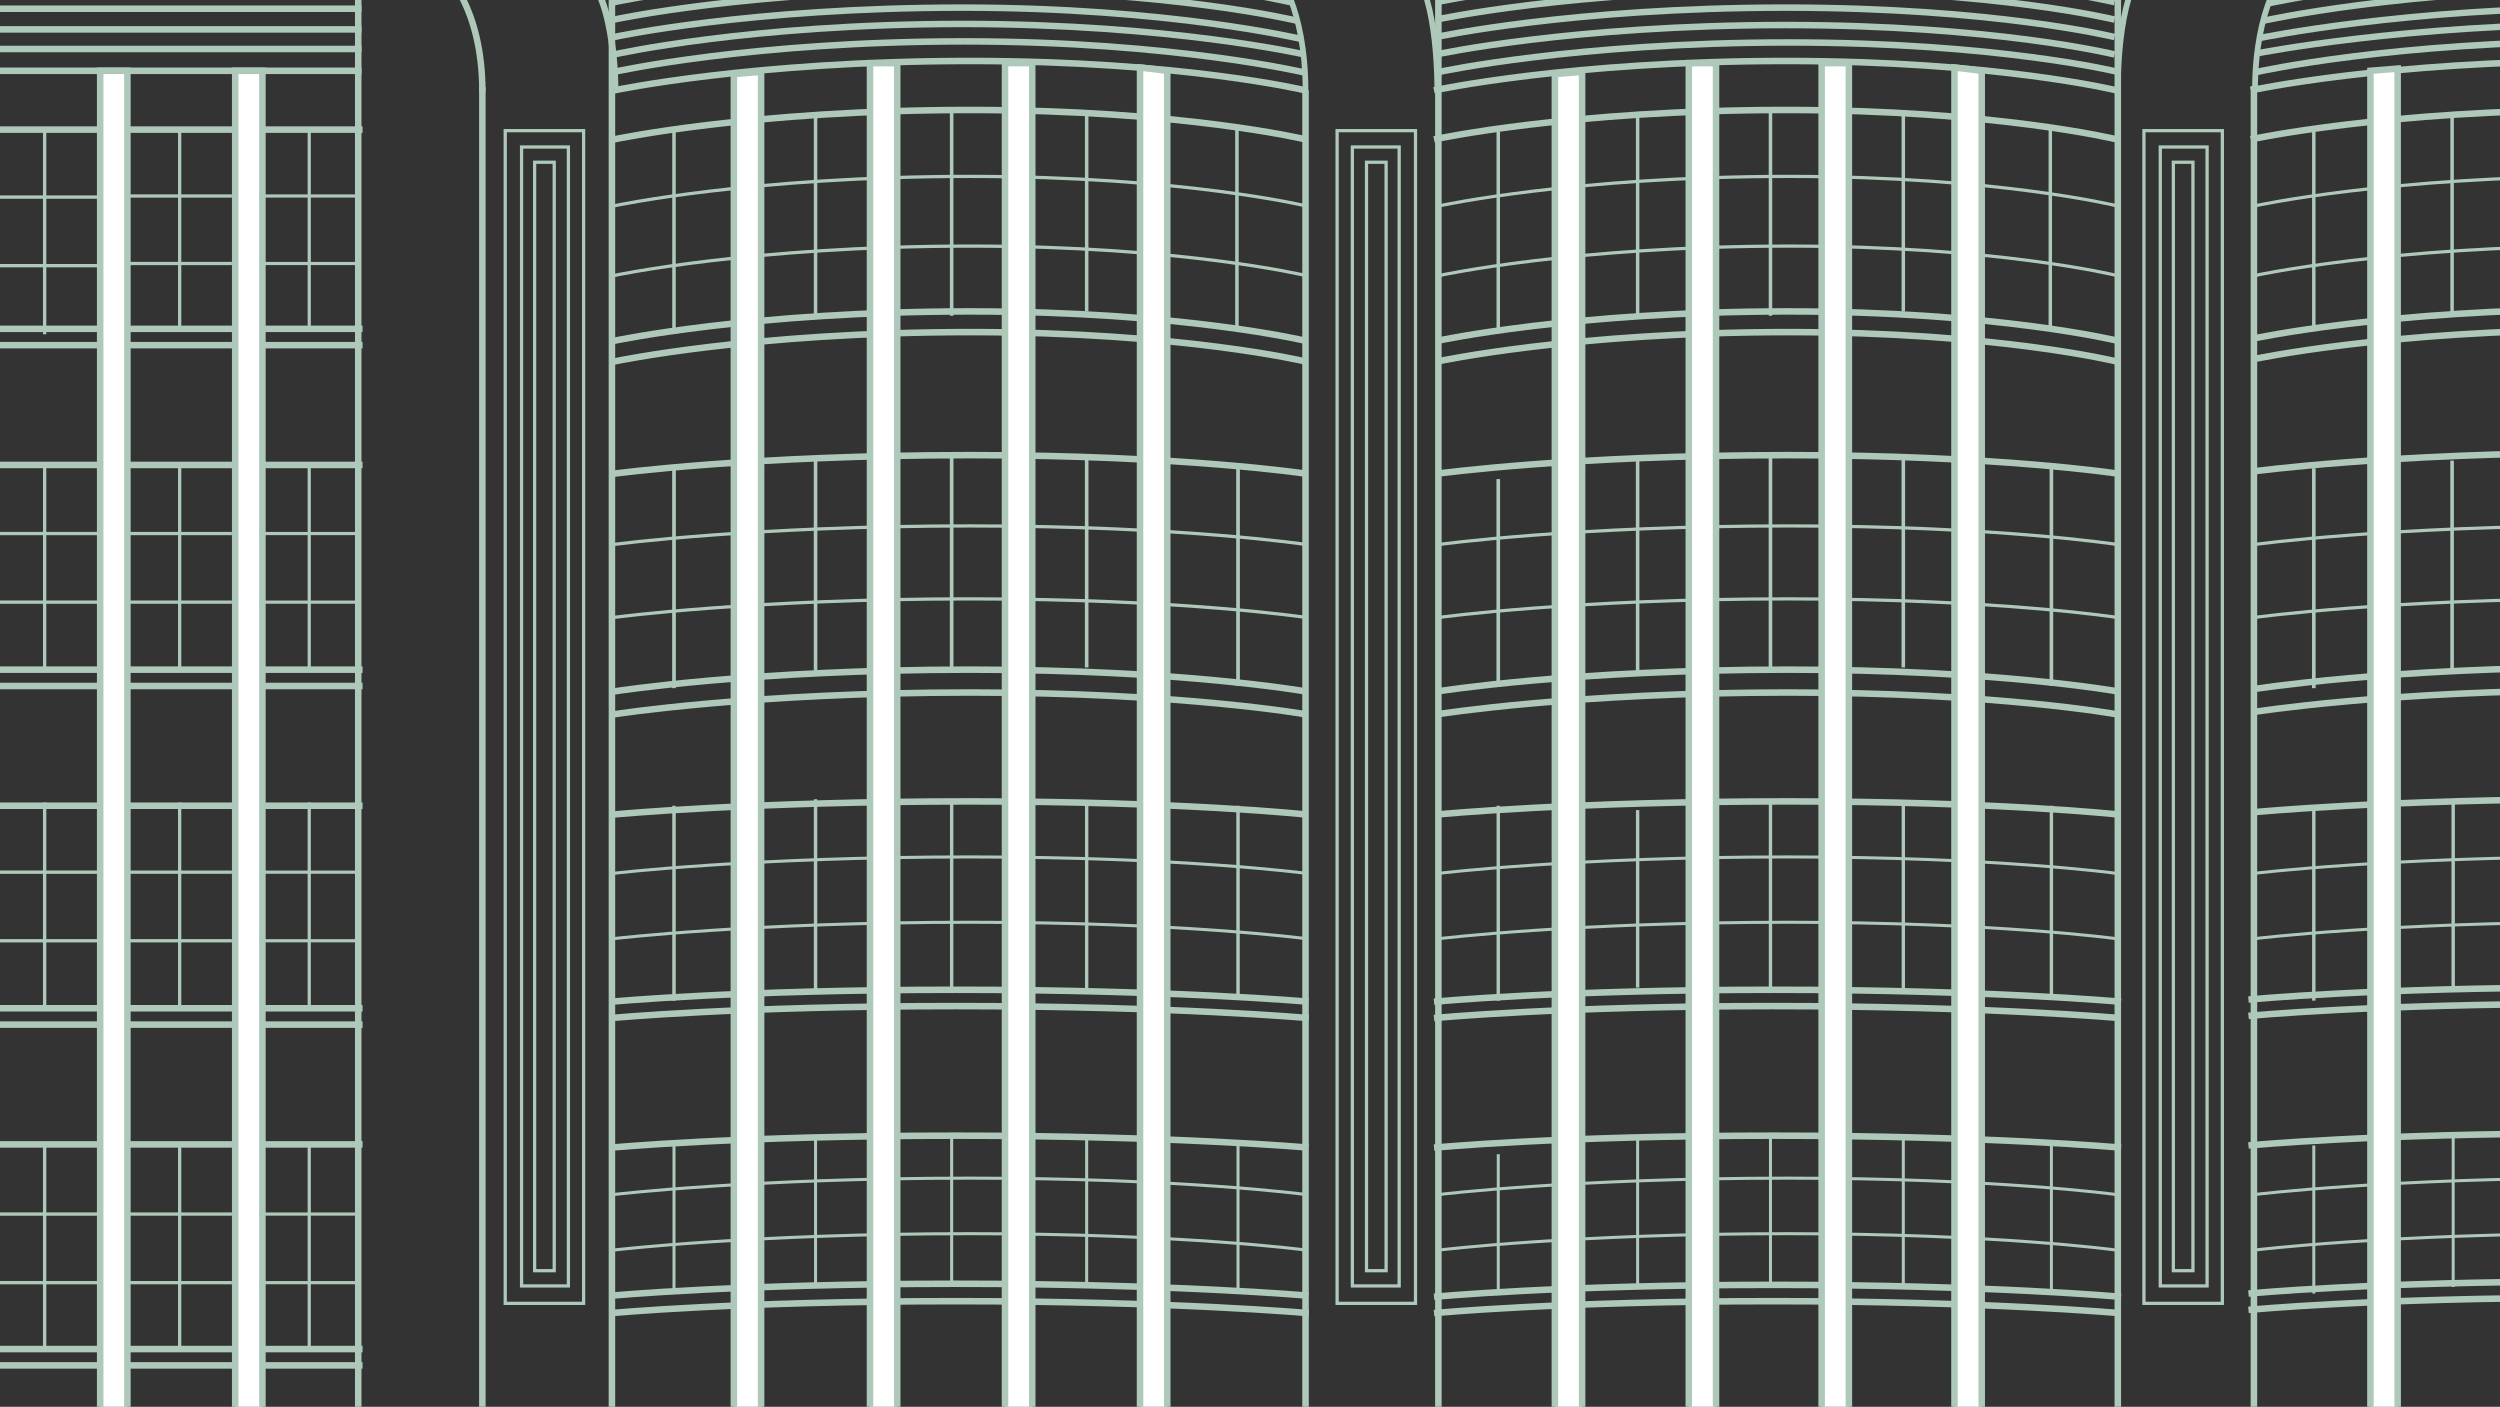 <?xml version="1.0" encoding="utf-8"?>
<!-- Generator: Adobe Illustrator 27.4.1, SVG Export Plug-In . SVG Version: 6.00 Build 0)  -->
<svg version="1.1" id="Layer_1" xmlns="http://www.w3.org/2000/svg" xmlns:xlink="http://www.w3.org/1999/xlink" x="0px" y="0px"
	 viewBox="0 0 229.6 129.2" style="enable-background:new 0 0 229.6 129.2;" xml:space="preserve">
<rect x="0" y="0" width="229.6" height="129.2" fill="#333333" stroke="none"/>
<style type="text/css">
	.st0{fill:none;stroke:#AEC9B9;stroke-width:0.599;stroke-miterlimit:10;}
	.st1{fill:none;stroke:#AEC9B9;stroke-width:0.282;stroke-miterlimit:10;}
	.st2{fill:none;stroke:#AEC9B9;stroke-width:0.299;stroke-miterlimit:10;}
	.st3{fill:none;stroke:#AEC9B9;stroke-width:0.321;stroke-miterlimit:10;}
	.st4{fill:none;stroke:#AEC9B9;stroke-width:0.326;stroke-miterlimit:10;}
	.st5{fill:none;stroke:#AEC9B9;stroke-width:0.337;stroke-miterlimit:10;}
	.st6{fill:none;stroke:#AEC9B9;stroke-width:0.329;stroke-miterlimit:10;}
	.st7{fill:none;stroke:#AEC9B9;stroke-width:0.336;stroke-miterlimit:10;}
	.st8{fill:none;stroke:#AEC9B9;stroke-width:0.335;stroke-miterlimit:10;}
	.st9{fill:none;stroke:#AEC9B9;stroke-width:0.318;stroke-miterlimit:10;}
	.st10{fill:none;stroke:#AEC9B9;stroke-width:0.315;stroke-miterlimit:10;}
	.st11{fill:none;stroke:#AEC9B9;stroke-width:0.311;stroke-miterlimit:10;}
	.st12{fill:none;stroke:#AEC9B9;stroke-width:0.316;stroke-miterlimit:10;}
	.st13{fill:none;stroke:#AEC9B9;stroke-width:0.312;stroke-miterlimit:10;}
	.st14{fill:none;stroke:#AEC9B9;stroke-width:0.277;stroke-miterlimit:10;}
	.st15{fill:none;stroke:#AEC9B9;stroke-width:0.277;stroke-miterlimit:10;}
	.st16{fill:none;stroke:#AEC9B9;stroke-width:0.279;stroke-miterlimit:10;}
	.st17{fill:none;stroke:#AEC9B9;stroke-width:0.278;stroke-miterlimit:10;}
	.st18{fill:none;stroke:#AEC9B9;stroke-width:0.279;stroke-miterlimit:10;}
	.st19{fill:none;stroke:#AEC9B9;stroke-width:0.296;stroke-miterlimit:10;}
	.st20{fill:none;stroke:#AEC9B9;stroke-width:0.322;stroke-miterlimit:10;}
	.st21{fill:none;stroke:#AEC9B9;stroke-width:0.334;stroke-miterlimit:10;}
	.st22{fill:none;stroke:#AEC9B9;stroke-width:0.326;stroke-miterlimit:10;}
	.st23{fill:none;stroke:#AEC9B9;stroke-width:0.333;stroke-miterlimit:10;}
	.st24{fill:none;stroke:#AEC9B9;stroke-width:0.331;stroke-miterlimit:10;}
	.st25{fill:none;stroke:#AEC9B9;stroke-width:0.314;stroke-miterlimit:10;}
	.st26{fill:none;stroke:#AEC9B9;stroke-width:0.308;stroke-miterlimit:10;}
	.st27{fill:none;stroke:#AEC9B9;stroke-width:0.313;stroke-miterlimit:10;}
	.st28{fill:none;stroke:#AEC9B9;stroke-width:0.309;stroke-miterlimit:10;}
	.st29{fill:none;stroke:#AEC9B9;stroke-width:0.274;stroke-miterlimit:10;}
	.st30{fill:none;stroke:#AEC9B9;stroke-width:0.275;stroke-miterlimit:10;}
	.st31{fill:none;stroke:#AEC9B9;stroke-width:0.276;stroke-miterlimit:10;}
	.st32{fill:none;stroke:#AEC9B9;stroke-width:0.275;stroke-miterlimit:10;}
	.st33{fill:none;stroke:#AEC9B9;stroke-width:0.276;stroke-miterlimit:10;}
	.st34{fill:none;stroke:#AEC9B9;stroke-width:0.598;stroke-miterlimit:10;}
	.st35{fill:none;stroke:#AEC9B9;stroke-width:0.595;stroke-miterlimit:10;}
	.st36{fill:none;stroke:#AEC9B9;stroke-width:0.597;stroke-miterlimit:10;}
	.st37{fill:none;stroke:#AEC9B9;stroke-width:0.588;stroke-miterlimit:10;}
	.st38{fill:none;stroke:#AEC9B9;stroke-width:0.583;stroke-miterlimit:10;}
	.st39{fill:none;stroke:#AEC9B9;stroke-width:0.59;stroke-miterlimit:10;}
	.st40{fill:none;stroke:#AEC9B9;stroke-width:0.589;stroke-miterlimit:10;}
	.st41{fill:none;stroke:#AEC9B9;stroke-width:0.591;stroke-miterlimit:10;}
	.st42{fill:none;stroke:#AEC9B9;stroke-width:0.59;stroke-miterlimit:10;}
	.st43{fill:none;stroke:#AEC9B9;stroke-width:0.581;stroke-miterlimit:10;}
	.st44{fill:none;stroke:#AEC9B9;stroke-width:0.583;stroke-miterlimit:10;}
	.st45{fill:none;stroke:#AEC9B9;stroke-width:0.562;stroke-miterlimit:10;}
	.st46{fill:none;stroke:#AEC9B9;stroke-width:0.526;stroke-miterlimit:10;}
	.st47{fill:#FFFFFF;}
	.st48{fill:none;stroke:#AEC9B9;stroke-width:0.601;stroke-miterlimit:10;}
	.st49{fill:none;stroke:#AEC9B9;stroke-width:0.573;stroke-miterlimit:10;}
	.st50{fill:none;stroke:#AEC9B9;stroke-width:0.539;stroke-miterlimit:10;}
	.st51{fill:none;stroke:#AEC9B9;stroke-width:0.297;stroke-miterlimit:10;}
	.st52{fill:none;stroke:#AEC9B9;stroke-width:0.302;stroke-miterlimit:10;}
	.st53{fill:none;stroke:#AEC9B9;stroke-width:0.307;stroke-miterlimit:10;}
	.st54{fill:none;stroke:#AEC9B9;stroke-width:0.294;stroke-miterlimit:10;}
	.st55{fill:none;stroke:#53816B;stroke-width:0.334;stroke-miterlimit:10;}
	.st56{fill:none;stroke:#53816B;stroke-width:0.294;stroke-miterlimit:10;}
	.st57{fill:none;stroke:#AEC9B9;stroke-width:0.294;stroke-miterlimit:10;}
	.st58{fill:none;stroke:#AEC9B9;stroke-width:0.3;stroke-miterlimit:10;}
	.st59{fill:none;stroke:#AEC9B9;stroke-width:0.305;stroke-miterlimit:10;}
	.st60{fill:none;stroke:#AEC9B9;stroke-width:0.292;stroke-miterlimit:10;}
	.st61{fill:none;stroke:#AEC9B9;stroke-width:0.22;stroke-miterlimit:10;}
	.st62{fill:none;stroke:#AEC9B9;stroke-width:0.219;stroke-miterlimit:10;}
	.st63{fill:none;stroke:#AEC9B9;stroke-width:0.594;stroke-miterlimit:10;}
	.st64{fill:none;stroke:#AEC9B9;stroke-width:0.521;stroke-miterlimit:10;}
	.st65{fill:none;stroke:#AEC9B9;stroke-width:0.529;stroke-miterlimit:10;}
	.st66{fill:none;stroke:#AEC9B9;stroke-width:0.599;stroke-miterlimit:10;}
	.st67{fill:none;stroke:#AEC9B9;stroke-width:0.185;stroke-miterlimit:10;}
	.st68{fill:none;stroke:#AEC9B9;stroke-width:0.18;stroke-miterlimit:10;}
	.st69{fill:none;stroke:#AEC9B9;stroke-width:0.186;stroke-miterlimit:10;}
	.st70{fill:none;stroke:#AEC9B9;stroke-width:0.338;stroke-miterlimit:10;}
</style>
<g>
	<path class="st0" d="M206.9,33c0,0,12.5-2.7,32.2-2.7c19.2,0,30.2,2.7,30.2,2.7 M132,33.2c0,0,12.5-2.7,32.2-2.7
		c19.2,0,30.2,2.7,30.2,2.7 M56.4,33.2c0,0,12.7-2.7,32.7-2.7c19.5,0,30.8,2.7,30.8,2.7 M206.9,65.4c0,0,12.5-2,32.2-2
		c19.2,0,30.2,2,30.2,2 M132,65.6c0,0,12.5-2,32.2-2c19.2,0,30.2,2,30.2,2 M56.4,65.6c0,0,12.7-2,32.7-2c19.5,0,30.8,2,30.8,2
		 M206.5,93.3c0,0,11.5-1.1,31.1-1.1c19.6,0,31.9,1.1,31.9,1.1 M131.7,93.5c0,0,11.5-1.1,31.1-1.1s31.9,1.1,31.9,1.1 M56.1,93.5
		c0,0,11.7-1.1,31.7-1.1s32.4,1.1,32.4,1.1 M206.5,120.3c0,0,11.5-1.1,31.1-1.1c19.6,0,31.9,1.1,31.9,1.1 M131.7,120.6
		c0,0,11.5-1.1,31.1-1.1s31.9,1.1,31.9,1.1 M56.1,120.6c0,0,11.7-1.1,31.7-1.1s32.4,1.1,32.4,1.1 M-25.9,125.4h59.2 M-25.9,94.1
		h59.2 M-25.9,63h59.2 M-25.9,31.7h59.2"/>
	<path class="st1" d="M56.4,86.2c0,0,12.7-1.5,32.7-1.5c19.5,0,30.8,1.5,30.8,1.5 M56.4,80.2c0,0,12.7-1.5,32.7-1.5
		c19.5,0,30.8,1.5,30.8,1.5 M56.4,114.8c0,0,12.7-1.5,32.7-1.5c19.5,0,30.8,1.5,30.8,1.5 M56.4,109.7c0,0,12.7-1.5,32.7-1.5
		c19.5,0,30.8,1.5,30.8,1.5"/>
	<path class="st2" d="M56.4,18.9c0,0,12.7-2.7,32.7-2.7c19.5,0,30.8,2.7,30.8,2.7 M56.4,25.3c0,0,12.7-2.7,32.7-2.7
		c19.5,0,30.8,2.7,30.8,2.7 M56.4,56.7c0,0,12.7-1.7,32.7-1.7c19.5,0,30.8,1.7,30.8,1.7 M56.4,50c0,0,12.7-1.7,32.7-1.7
		c19.5,0,30.8,1.7,30.8,1.7"/>
	<path class="st3" d="M113.6,11.7V30 M99.8,10.3v18.3 M74.9,10.7V29 M61.9,12.1v18.3"/>
	<line class="st4" x1="87.4" y1="10.1" x2="87.4" y2="29"/>
	<line class="st5" x1="61.9" y1="43" x2="61.9" y2="63.2"/>
	<path class="st6" d="M99.8,42v19.3 M74.9,42.3v19.3"/>
	<line class="st7" x1="113.7" y1="43" x2="113.7" y2="63"/>
	<line class="st8" x1="87.4" y1="41.7" x2="87.4" y2="61.6"/>
	<line class="st9" x1="61.9" y1="74" x2="61.9" y2="91.9"/>
	<line class="st10" x1="74.9" y1="73.4" x2="74.9" y2="91.1"/>
	<line class="st11" x1="99.8" y1="73.7" x2="99.8" y2="90.9"/>
	<line class="st12" x1="113.7" y1="74" x2="113.7" y2="91.8"/>
	<line class="st13" x1="87.4" y1="73.5" x2="87.4" y2="90.8"/>
	<line class="st14" x1="61.9" y1="105.2" x2="61.9" y2="118.8"/>
	<line class="st15" x1="74.9" y1="104.5" x2="74.9" y2="118.2"/>
	<line class="st16" x1="99.8" y1="104.2" x2="99.8" y2="118"/>
	<line class="st17" x1="113.7" y1="105" x2="113.7" y2="118.7"/>
	<line class="st18" x1="87.4" y1="104.1" x2="87.4" y2="117.9"/>
	<path class="st18" d="M132.2,86.2c0,0,12.4-1.5,32-1.5c19.1,0,30.1,1.5,30.1,1.5 M132.2,80.2c0,0,12.4-1.5,32-1.5
		c19.1,0,30.1,1.5,30.1,1.5 M132.2,114.8c0,0,12.4-1.5,32-1.5c19.1,0,30.1,1.5,30.1,1.5 M132.2,109.7c0,0,12.4-1.5,32-1.5
		c19.1,0,30.1,1.5,30.1,1.5"/>
	<path class="st19" d="M132.2,18.9c0,0,12.4-2.7,32.1-2.7c19.1,0,30.1,2.7,30.1,2.7 M132.2,25.3c0,0,12.4-2.7,32.1-2.7
		c19.1,0,30.1,2.7,30.1,2.7 M132.2,56.7c0,0,12.4-1.7,32.1-1.7c19.1,0,30.1,1.7,30.1,1.7 M132.2,50c0,0,12.4-1.7,32.1-1.7
		c19.1,0,30.1,1.7,30.1,1.7"/>
	<path class="st9" d="M188.3,11.7V30 M174.8,10.3v18.3 M150.4,10.7V29 M137.6,12.1v18.3"/>
	<line class="st20" x1="162.6" y1="10.1" x2="162.6" y2="29"/>
	<line class="st21" x1="137.6" y1="44" x2="137.6" y2="62.6"/>
	<path class="st22" d="M174.8,42v19.3 M150.4,42.3v19.3"/>
	<line class="st23" x1="188.4" y1="43" x2="188.4" y2="63"/>
	<line class="st24" x1="162.6" y1="41.7" x2="162.6" y2="61.6"/>
	<line class="st25" x1="137.6" y1="74" x2="137.6" y2="91.9"/>
	<line class="st13" x1="150.4" y1="74.4" x2="150.4" y2="90.7"/>
	<line class="st26" x1="174.8" y1="73.7" x2="174.8" y2="90.9"/>
	<line class="st27" x1="188.4" y1="74" x2="188.4" y2="91.8"/>
	<line class="st28" x1="162.6" y1="73.5" x2="162.6" y2="90.8"/>
	<line class="st29" x1="137.6" y1="106" x2="137.6" y2="118.6"/>
	<line class="st30" x1="150.4" y1="104.5" x2="150.4" y2="118.2"/>
	<line class="st31" x1="174.8" y1="104.2" x2="174.8" y2="118"/>
	<line class="st32" x1="188.4" y1="105" x2="188.4" y2="118.7"/>
	<line class="st33" x1="162.6" y1="104.1" x2="162.6" y2="117.9"/>
	<path class="st18" d="M207.1,86.2c0,0,12.4-1.5,32-1.5c19.1,0,30.1,1.5,30.1,1.5 M207.1,80.2c0,0,12.4-1.5,32-1.5
		c19.1,0,30.1,1.5,30.1,1.5 M207.1,114.8c0,0,12.4-1.5,32-1.5c19.1,0,30.1,1.5,30.1,1.5 M207.1,109.7c0,0,12.4-1.5,32-1.5
		c19.1,0,30.1,1.5,30.1,1.5"/>
	<path class="st19" d="M207.1,18.9c0,0,12.4-2.7,32.1-2.7c19.1,0,30.1,2.7,30.1,2.7 M207.1,25.3c0,0,12.4-2.7,32.1-2.7
		c19.1,0,30.1,2.7,30.1,2.7 M207.1,56.7c0,0,12.4-1.7,32.1-1.7c19.1,0,30.1,1.7,30.1,1.7 M207.1,50c0,0,12.4-1.7,32.1-1.7
		c19.1,0,30.1,1.7,30.1,1.7"/>
	<path class="st9" d="M263.2,11.7V30 M249.7,10.3v18.3 M225.2,10.7V29 M212.5,12.1v18.3"/>
	<line class="st20" x1="237.5" y1="10.1" x2="237.5" y2="29"/>
	<line class="st21" x1="212.5" y1="43" x2="212.5" y2="63.2"/>
	<path class="st22" d="M249.7,42v19.3 M225.2,42.3v19.3"/>
	<line class="st23" x1="263.3" y1="43" x2="263.3" y2="63"/>
	<line class="st24" x1="237.5" y1="41.7" x2="237.5" y2="61.6"/>
	<line class="st25" x1="212.5" y1="74" x2="212.5" y2="91.9"/>
	<line class="st13" x1="225.3" y1="73.4" x2="225.3" y2="91.1"/>
	<line class="st26" x1="249.7" y1="73.7" x2="249.7" y2="90.9"/>
	<line class="st27" x1="263.3" y1="74.4" x2="263.3" y2="91.6"/>
	<line class="st28" x1="237.5" y1="73.5" x2="237.5" y2="90.8"/>
	<line class="st29" x1="212.5" y1="105.2" x2="212.5" y2="118.8"/>
	<line class="st30" x1="225.3" y1="104.5" x2="225.3" y2="118.2"/>
	<line class="st31" x1="249.7" y1="104.2" x2="249.7" y2="118"/>
	<line class="st32" x1="263.3" y1="105" x2="263.3" y2="118.7"/>
	<line class="st33" x1="237.5" y1="104.1" x2="237.5" y2="117.9"/>
	<path class="st0" d="M51.6-55.4V-65h-70.8v3.6h-6v7.8H-30v5.1h-3.6v32.6h-6.2V184h3.6h318.5V8.4 M282.3-4.6h6.2v-11.1h-13.2v-14.1
		l-8.6-6.9h-9.8v-18.8H127v-27.3h-10.3v-28.6h-61v56.1"/>
	<path class="st34" d="M-39.8-12.6h328.3 M-39.8-15.8h328.3"/>
	<path class="st0" d="M206.7,8.3c0,0,12.5-2.7,32.2-2.7c19.2,0,30.3,2.7,30.3,2.7 M206.7,12.8c0,0,12.5-2.7,32.2-2.7
		c19.2,0,30.3,2.7,30.3,2.7 M131.7,8.3c0,0,12.5-2.7,32.3-2.7c19.3,0,30.4,2.7,30.4,2.7 M131.7,12.8c0,0,12.5-2.7,32.3-2.7
		c19.3,0,30.4,2.7,30.4,2.7 M135.5,181H193 M135.2,178.3h56.3 M213.5,166.9H263 M213.5,168.3H263 M213.5,169.7H263 M213.5,171.1H263
		 M63.3,166.9h49.5 M63.3,168.3h49.5 M63.3,169.7h49.5 M63.3,171.1h49.5 M135.6,175.6H190 M56.4,63.5c0,0,12.7-2,32.7-2
		c19.5,0,30.8,2,30.8,2 M56.4,74.8c0,0,12.7-1.2,32.7-1.2c19.5,0,30.8,1.2,30.8,1.2 M56.4,31.3c0,0,12.7-2.7,32.7-2.7
		c19.5,0,30.8,2.7,30.8,2.7 M56.4,43.5c0,0,12.7-1.7,32.7-1.7c19.5,0,30.8,1.7,30.8,1.7 M56.4,8.3c0,0,12.7-2.7,32.7-2.7
		c19.5,0,30.8,2.7,30.8,2.7 M56.4,12.8c0,0,12.7-2.7,32.7-2.7c19.5,0,30.8,2.7,30.8,2.7 M269.4-4.5V184 M207,7.9V184 M119.9,8.3V184
		 M132.1-4.5V184 M44.3,8V184 M56.2-4.5V184 M56.1,92c0,0,11.7-1.1,31.7-1.1c20,0,32.4,1.1,32.4,1.1 M56.1,105.4
		c0,0,11.7-1.1,31.7-1.1c20,0,32.4,1.1,32.4,1.1 M56.1,119c0,0,11.7-1.1,31.7-1.1c20,0,32.4,1.1,32.4,1.1 M56.1,132.2
		c0,0,11.7-1.1,31.7-1.1c20,0,32.4,1.1,32.4,1.1 M-25.3,138.6h58.6 M13,174.2h31.3 M-39,174.2h33.9 M-25.9,132.8h59.2 M-25.9,123.9
		h59.2 M-25.9,105.1h59.2 M-25.9,92.6h59.2 M-25.9,74h59.2 M-25.9,61.5h59.2 M-25.9,42.7h59.2 M-25.7-2.8h58.9 M-25.7-1h58.9
		 M-25.7,0.8h58.9 M-25.7,4.5h58.9 M-25.7,2.7h58.9 M-25.7,6.5h58.9 M-25.9,11.9h59.2 M-25.9,30.2h59.2 M40.7-16v11.7 M51.5-65.2
		v49.6 M-39.8-4.6h328.5 M51.6-55.6h75.6 M51.8-51.6h204.9 M51.5-26.5h224.1 M51.4-29.7h224.1 M51.4-36.8h205.8"/>
	<path class="st35" d="M56.4,5c0,0,12.4-2.8,32-2.8c19.1,0,31.4,2.8,31.4,2.8"/>
	<path class="st36" d="M56.4,6.6c0,0,12.5-2.8,32.2-2.8c19.2,0,31.4,2.9,31.4,2.9"/>
	<path class="st35" d="M56.4,1.8c0,0,12.4-2.7,32-2.7c19.1,0,30.7,2.8,30.7,2.8 M56.4,0.2c0,0,12.4-2.7,32-2.7
		c19.1,0,30.1,2.7,30.1,2.7 M56.4-1.4c0,0,12.4-2.7,32-2.7c19.1,0,29.5,2.6,29.5,2.6 M56.4,3.4c0,0,12.4-2.7,32-2.7
		c19.1,0,31.2,2.9,31.2,2.9"/>
	<path class="st36" d="M131.9,1.8c0,0,12.5-2.7,32.1-2.7c19.2,0,30.2,2.7,30.2,2.7 M131.9,0.2c0,0,12.5-2.7,32.1-2.7
		c19.2,0,30.2,2.7,30.2,2.7 M131.9-1.4c0,0,12.5-2.7,32.1-2.7c19.2,0,30.2,2.7,30.2,2.7 M131.9,3.4c0,0,12.5-2.7,32.1-2.7
		c19.2,0,30.2,2.7,30.2,2.7 M132.2,6.6c0,0,12.5-2.7,32.1-2.7c19.2,0,30.2,2.7,30.2,2.7 M131.9,5c0,0,12.5-2.7,32.1-2.7
		c19.2,0,30.2,2.7,30.2,2.7"/>
	<path class="st37" d="M207.3,4.9c0,0,13.6-2.7,32.7-2.7c18.6,0,29.4,2.8,29.4,2.8"/>
	<path class="st36" d="M207.3,6.6c0,0,12.5-2.8,32.1-2.8c19.2,0,30.2,2.8,30.2,2.8"/>
	<path class="st37" d="M207.9,1.9c0,0,13-2.9,32.1-2.9c18.6,0,29.4,2.7,29.4,2.7 M208.4,0.3c0,0,12.4-2.8,31.5-2.8
		c18.6,0,29.4,2.7,29.4,2.7 M209-1.4c0,0,11.8-2.7,30.9-2.7c18.6,0,29.4,2.7,29.4,2.7 M207.5,3.5c0,0,13.4-2.8,32.5-2.8
		c18.6,0,29.4,2.7,29.4,2.7"/>
	<path class="st0" d="M111.2-66.5h-16v11h16V-66.5z M86-66.5H70v11h16V-66.5z M111.2-100.7h-16v17.7h16V-100.7z M86-100.7H70v17.7
		h16V-100.7z M2.3-16v-17h15.1v17 M231.2-36.7v-8.8h7.5v8.8 M220.3-36.7v-8.8h7.5v8.8 M209.3-36.7v-8.8h7.5v8.8 M164.8-36.7v-8.8
		h7.5v8.8 M153.8-36.7v-8.8h7.5v8.8 M142.8-36.7v-8.8h7.5v8.8 M99-36.7v-8.8h7.5v8.8 M88-36.7v-8.8h7.5v8.8 M77-36.7v-8.8h7.5v8.8
		 M-16.4-16v-17h15.1v17"/>
	<path class="st38" d="M-2.3,183.9V140 M-5.4,183.9V140h18.5v43.9"/>
	<polyline class="st39" points="139.1,139.2 139.1,172.5 184.9,172.5 188.5,172.5 188.5,139.2 	"/>
	<line class="st0" x1="194.5" y1="183.4" x2="194.5" y2="-4.5"/>
	<line class="st40" x1="184.9" y1="139.3" x2="184.9" y2="172.5"/>
	<line class="st41" x1="135.6" y1="142.7" x2="135.6" y2="184"/>
	<polyline class="st39" points="63.5,139.2 63.5,172.5 112.9,172.5 112.9,139.2 	"/>
	<polyline class="st42" points="213.3,139.1 213.3,172.5 262.7,172.5 262.7,139.1 	"/>
	<polyline class="st0" points="-25,138.6 -25,163.2 -12.4,163.2 -12.4,140 	"/>
	<line class="st43" x1="-23.1" y1="140" x2="-23.1" y2="163.2"/>
	<line class="st44" x1="22.4" y1="139.9" x2="22.4" y2="163.2"/>
	<path class="st0" d="M254.3,158.8h-6.7v1.5h6.7V158.8z M240.9,158.8h-6.7v1.5h6.7V158.8z M227.5,158.8h-6.7v1.5h6.7V158.8z
		 M106.3,158.8h-6.7v1.5h6.7V158.8z M92.9,158.8h-6.7v1.5h6.7V158.8z M79.5,158.8h-6.7v1.5h6.7V158.8z M106.3,144.3h-6.7v14.7h6.7
		V144.3z M92.9,144.3h-6.7v14.7h6.7V144.3z M79.5,144.3h-6.7v14.7h6.7V144.3z M32.9,179.7H20.5v4.2h12.4V179.7z M-12.6,179.7H-25
		v4.2h12.4V179.7z M20.5,140.1v23.1h12.4v-24.6"/>
	<path class="st45" d="M254.2,178h-6.7v2.6h6.7V178z M240.8,178h-6.7v2.6h6.7V178z M227.4,178h-6.7v2.6h6.7V178z M106.3,178h-6.7
		v2.6h6.7V178z M92.9,178h-6.7v2.6h6.7V178z M79.5,178h-6.7v2.6h6.7V178z"/>
	<path class="st0" d="M20.7-16.1v-17h15.1v17 M254.4,144.3h-6.7V159h6.7V144.3z M241,144.3h-6.7V159h6.7V144.3z M227.6,144.3h-6.7
		V159h6.7V144.3z"/>
	<path class="st2" d="M276.8,14.9H275v101.8h1.8V14.9z M278.1,13.5h-4.3v104.6h4.3V13.5z M279.5,12h-7.2v107.7h7.2V12z M201.4,14.9
		h-1.8v101.8h1.8V14.9z M202.7,13.5h-4.3v104.6h4.3V13.5z M204.1,12h-7.2v107.7h7.2V12z M127.3,14.9h-1.8v101.8h1.8V14.9z
		 M128.5,13.5h-4.3v104.6h4.3V13.5z M130,12h-7.2v107.7h7.2V12z M50.9,14.9h-1.8v101.8h1.8V14.9z M52.2,13.5h-4.3v104.6h4.3V13.5z
		 M53.6,12h-7.2v107.7h7.2V12z"/>
	<path class="st46" d="M27.5-53.3V-57h15.1v3.7 M9-53.3V-57h15.1v3.7 M-9.7-53.3V-57H5.4v3.7"/>
	<path class="st0" d="M32.9-4.3V133 M-25.6-4.4V133 M51.5-61.4h-76.7 M-29.8-53.6h81.2 M-33.6-48.5h84.8"/>
	<rect x="-15.7" y="6.5" class="st47" width="2.5" height="126.2"/>
	<rect x="-15.7" y="6.5" class="st0" width="2.5" height="126.2"/>
	<rect x="-3.2" y="6.5" class="st47" width="2.5" height="126.2"/>
	<rect x="-3.2" y="6.5" class="st0" width="2.5" height="126.2"/>
	<rect x="9.2" y="6.5" class="st47" width="2.5" height="126.2"/>
	<rect x="9.2" y="6.5" class="st0" width="2.5" height="126.2"/>
	<rect x="21.6" y="6.5" class="st47" width="2.5" height="126.2"/>
	<rect x="21.6" y="6.5" class="st0" width="2.5" height="126.2"/>
	<polygon class="st47" points="67.4,131.6 67.4,6.8 69.9,6.6 69.9,131.6 	"/>
	<polygon class="st0" points="67.4,131.6 67.4,6.8 69.9,6.6 69.9,131.6 	"/>
	<rect x="79.9" y="5.8" class="st47" width="2.5" height="125.4"/>
	<rect x="79.9" y="5.8" class="st0" width="2.5" height="125.4"/>
	<rect x="92.3" y="5.8" class="st47" width="2.5" height="125.4"/>
	<rect x="92.3" y="5.8" class="st0" width="2.5" height="125.4"/>
	<polygon class="st47" points="104.7,131.5 104.7,6.2 107.2,6.5 107.2,131.5 	"/>
	<polygon class="st0" points="104.7,131.5 104.7,6.2 107.2,6.5 107.2,131.5 	"/>
	<path class="st0" d="M132,63.5c0,0,12.5-2,32.2-2c19.2,0,30.3,2,30.3,2 M132,74.8c0,0,12.5-1.2,32.2-1.2c19.2,0,30.3,1.2,30.3,1.2
		 M132,31.3c0,0,12.5-2.7,32.2-2.7c19.2,0,30.3,2.7,30.3,2.7 M132,43.5c0,0,12.5-1.7,32.2-1.7c19.2,0,30.3,1.7,30.3,1.7 M131.7,92
		c0,0,11.5-1.1,31.2-1.1c19.7,0,31.9,1.1,31.9,1.1 M131.7,105.4c0,0,11.5-1.1,31.2-1.1c19.7,0,31.9,1.1,31.9,1.1 M131.7,119.1
		c0,0,11.5-1.1,31.2-1.1c19.7,0,31.9,1.1,31.9,1.1 M131.7,132.3c0,0,11.5-1.1,31.2-1.1c19.7,0,31.9,1.1,31.9,1.1"/>
	<polygon class="st47" points="142.8,131.6 142.8,6.8 145.3,6.6 145.3,131.6 	"/>
	<polygon class="st0" points="142.8,131.6 142.8,6.8 145.3,6.6 145.3,131.6 	"/>
	<rect x="155.1" y="5.8" class="st47" width="2.5" height="125.4"/>
	<rect x="155.1" y="5.8" class="st0" width="2.5" height="125.4"/>
	<rect x="167.3" y="5.8" class="st47" width="2.5" height="125.4"/>
	<rect x="167.3" y="5.8" class="st0" width="2.5" height="125.4"/>
	<polygon class="st47" points="179.5,131.5 179.5,6.2 182,6.5 182,131.5 	"/>
	<polygon class="st0" points="179.5,131.5 179.5,6.2 182,6.5 182,131.5 	"/>
	<path class="st0" d="M206.8,138.4c0,0,11.5-1.1,31.2-1.1c19.7,0,31.9,1.1,31.9,1.1 M206.5,132c0,0,11.5-1.1,31.2-1.1
		c19.7,0,31.9,1.1,31.9,1.1"/>
	<path class="st48" d="M56.2,138.4c0,0,11.6-1.2,31.4-1.2c19.8,0,32.1,1.2,32.1,1.2"/>
	<path class="st0" d="M206.9,139.7c0,0,11.5-1.1,31.1-1.1s31.9,1.1,31.9,1.1 M-23.4,140h56.7 M131.9,138.4c0,0,11.5-1.1,31.1-1.1
		c19.6,0,31.9,1.1,31.9,1.1"/>
	<path class="st48" d="M56.2,139.8c0,0,11.6-1.2,31.4-1.2c19.8,0,32.1,1.2,32.1,1.2"/>
	<path class="st0" d="M206.9,63.3c0,0,12.5-2,32.2-2c19.2,0,30.3,2,30.3,2 M206.9,74.6c0,0,12.5-1.2,32.2-1.2
		c19.2,0,30.3,1.2,30.3,1.2 M206.9,31.1c0,0,12.5-2.7,32.2-2.7c19.2,0,30.3,2.7,30.3,2.7 M206.9,43.3c0,0,12.5-1.7,32.2-1.7
		c19.2,0,30.3,1.7,30.3,1.7 M206.5,91.8c0,0,11.5-1.1,31.2-1.1c19.7,0,31.9,1.1,31.9,1.1 M206.5,105.2c0,0,11.5-1.1,31.2-1.1
		c19.7,0,31.9,1.1,31.9,1.1 M206.5,118.8c0,0,11.5-1.1,31.2-1.1c19.7,0,31.9,1.1,31.9,1.1 M131.9,139.8c0,0,11.5-1.1,31.2-1.1
		c19.7,0,31.9,1.1,31.9,1.1"/>
	<polygon class="st47" points="217.7,131.4 217.7,6.5 220.2,6.3 220.2,131.4 	"/>
	<polygon class="st0" points="217.7,131.4 217.7,6.5 220.2,6.3 220.2,131.4 	"/>
	<rect x="229.9" y="5.6" class="st47" width="2.5" height="125.4"/>
	<rect x="229.9" y="5.6" class="st0" width="2.5" height="125.4"/>
	<rect x="242.2" y="5.5" class="st47" width="2.5" height="125.4"/>
	<rect x="242.2" y="5.5" class="st0" width="2.5" height="125.4"/>
	<polygon class="st47" points="254.4,131.3 254.4,6 256.9,6.3 256.9,131.3 	"/>
	<polygon class="st0" points="254.4,131.3 254.4,6 256.9,6.3 256.9,131.3 	"/>
	<path class="st49" d="M139.3,149.7h45.6 M139.3,147.2h45.6"/>
	<path class="st50" d="M-2,170.9h15 M-2,155.7h15"/>
	<line class="st40" x1="151.4" y1="138.6" x2="151.4" y2="172.5"/>
	<line class="st39" x1="3.7" y1="139.9" x2="3.7" y2="184"/>
	<path class="st0" d="M103.4-66.7v11 M78.1-66.7v11 M103.4-100.5v17.3 M78.1-100.5v17.3 M28.1-33.2v17.3 M10.1-33.2v17.3 M-8.9-33.2
		v17.3"/>
	<path class="st40" d="M175.9,138.5v33.9 M163.6,138.5v33.9"/>
	<path class="st51" d="M-25.1,111.5h9.3 M-25.1,117.8h9.3 M-20.5,105.1v19"/>
	<path class="st52" d="M-13,111.5h9.6 M-13,117.8h9.6 M-8.2,105.1v19"/>
	<path class="st53" d="M-0.9,111.5H9 M-0.9,117.8H9 M4.1,105.1v19"/>
	<path class="st52" d="M11.7,111.5h9.6 M11.7,117.8h9.6 M16.5,105.1v19"/>
	<path class="st54" d="M77.2-41h7.3 M23.8,111.5H33 M23.8,117.8H33 M28.4,105.1v19"/>
	<line class="st55" x1="80.7" y1="-37" x2="80.7" y2="-45.7"/>
	<line class="st56" x1="88.1" y1="-41" x2="95.4" y2="-41"/>
	<line class="st55" x1="91.6" y1="-37" x2="91.6" y2="-45.7"/>
	<line class="st56" x1="99.2" y1="-41" x2="106.5" y2="-41"/>
	<line class="st55" x1="102.7" y1="-37" x2="102.7" y2="-45.7"/>
	<line class="st56" x1="142.7" y1="-41" x2="150" y2="-41"/>
	<line class="st55" x1="146.2" y1="-37.4" x2="146.2" y2="-45.4"/>
	<line class="st56" x1="153.7" y1="-41" x2="160.9" y2="-41"/>
	<line class="st55" x1="157.1" y1="-37.4" x2="157.1" y2="-45.4"/>
	<line class="st56" x1="164.7" y1="-41" x2="172" y2="-41"/>
	<line class="st55" x1="168.2" y1="-37" x2="168.2" y2="-45.7"/>
	<line class="st56" x1="209.5" y1="-40.7" x2="216.8" y2="-40.7"/>
	<line class="st55" x1="213" y1="-36.6" x2="213" y2="-45.4"/>
	<line class="st56" x1="220.4" y1="-40.7" x2="227.7" y2="-40.7"/>
	<line class="st55" x1="223.9" y1="-36.6" x2="223.9" y2="-45.4"/>
	<line class="st56" x1="231.5" y1="-40.7" x2="238.8" y2="-40.7"/>
	<line class="st55" x1="235" y1="-36.6" x2="235" y2="-45.4"/>
	<path class="st51" d="M-25.1,80.1h9.3 M-25.1,86.4h9.3 M-20.5,73.7v19"/>
	<path class="st52" d="M-13,80.1h9.6 M-13,86.4h9.6 M-8.2,73.7v19"/>
	<path class="st53" d="M-0.9,80.1H9 M-0.9,86.4H9 M4.1,73.7v19"/>
	<path class="st52" d="M11.7,80.1h9.6 M11.7,86.4h9.6 M16.5,73.7v19"/>
	<path class="st54" d="M23.8,80.1H33 M23.8,86.4H33 M28.4,73.7v19"/>
	<path class="st57" d="M-25.1,49h9.3 M-25.1,55.3h9.3 M-20.5,42.7v18.7"/>
	<path class="st58" d="M-13,49h9.6 M-13,55.3h9.6 M-8.2,42.7v18.7"/>
	<path class="st59" d="M-0.9,49H9 M-0.9,55.3H9 M4.1,42.7v18.7"/>
	<path class="st58" d="M11.7,49h9.6 M11.7,55.3h9.6 M16.5,42.7v18.7"/>
	<path class="st60" d="M23.8,49H33 M23.8,55.3H33 M28.4,42.7v18.7"/>
	<path class="st57" d="M-25.1,18h9.3 M-25.1,24.2h9.3 M-20.5,11.7v18.7"/>
	<path class="st58" d="M-13,18h9.6 M-13,24.2h9.6 M-8.2,11.7v18.7"/>
	<path class="st53" d="M-0.9,18.1H9 M-0.9,24.4H9 M4.1,11.7v19"/>
	<path class="st58" d="M11.7,18h9.6 M11.7,24.2h9.6 M16.5,11.7v18.7"/>
	<path class="st60" d="M23.8,18H33 M23.8,24.2H33 M28.4,11.7v18.7"/>
	<path class="st61" d="M99.5,149.3h6.6 M99.5,154.1h6.6 M102.8,144.3v14.6 M86.2,149.3h6.6 M86.2,154.1h6.6 M89.5,144.3v14.6
		 M72.9,149.3h6.6 M72.9,154.1h6.6 M76.2,144.3v14.6"/>
	<path class="st62" d="M247.7,149.2h6.6 M247.7,154h6.6 M251,144.3v14.6 M234.4,149.2h6.6 M234.4,154h6.6 M237.7,144.3v14.6
		 M221.1,149.2h6.6 M221.1,154h6.6 M224.3,144.3v14.6"/>
	<path class="st0" d="M285.9-2.7h-13.5v-1.9h13.5V-2.7z M286-2.6c0,0-3.7,3.2-3.7,11 M269.5,8.4c0,0-0.2-8.8,3.2-11 M240.3-33h9.5
		l3.1,3.1h-9.8L240.3-33z M228.8-33h9.5l3.1,3.1h-9.8L228.8-33z M217.7-33h9.5l2.6,3.1H220L217.7-33z M206.7-33h9.5l2.2,3.1h-9.8
		L206.7-33z M195.5-33h9.5l2.2,3.1h-9.8L195.5-33z M174.3-33h9.5l2.2,3.1h-9.8L174.3-33z M163.5-33h9.5l1.7,3.1h-9.8L163.5-33z
		 M152.3-33h9.5l1.1,3.1h-9.8L152.3-33z M141.2-33h9.5l0.7,3.1h-9.8L141.2-33z M130.3-33h9.4l0.5,3.1h-9.8L130.3-33z M110.1-33h10
		l-0.1,3.1h-9.8L110.1-33z M99-33h10l0.1,3.1H98.6L99-33z M87.8-33h10l-0.6,3.1h-9.8L87.8-33z M76.5-33h10L86-29.8H75.5L76.5-33z
		 M65.3-33h10l-1.1,3.1h-9.8L65.3-33z"/>
	<path class="st63" d="M40.9-2.7h12.8v-1.9H40.9V-2.7z M40.8-2.6c0,0,3.5,3.2,3.5,11 M56.5,8.4c0,0,0.1-8.8-3-11"/>
	<path class="st64" d="M117.2-2.6c0,0,2.7,3.2,2.7,11 M132,8.4c0,0,0.1-8.8-2.3-11"/>
	<rect x="117.3" y="-4.6" class="st39" width="12.6" height="1.9"/>
	<path class="st65" d="M209.9-2.7c0,0-2.8,3.2-2.8,11 M194.5,8.3c0,0-0.1-8.8,2.4-11"/>
	<rect x="196.7" y="-4.7" class="st66" width="13" height="1.9"/>
	<path class="st67" d="M115.1-111.4v-6.9 M113.2-111.4v-6.9 M111.4-111.4v-6.9 M109.5-111.4v-6.9 M107.6-111.4v-6.9 M105.8-111.4
		v-6.9 M103.9-111.4v-6.9 M102-111.4v-6.9 M100.2-111.4v-6.9 M98.3-111.4v-6.9 M96.4-111.4v-6.9 M94.6-111.4v-6.9 M92.7-111.4v-6.9
		 M90.8-111.4v-6.9 M88.9-111.4v-6.9 M87.1-111.4v-6.9 M85.2-111.4v-6.9 M83.3-111.4v-6.9 M81.5-111.4v-6.9 M79.6-111.4v-6.9
		 M77.7-111.4v-6.9 M75.9-111.4v-6.9 M74-111.4v-6.9 M72.1-111.4v-6.9 M70.3-111.4v-6.9 M68.4-111.4v-6.9 M66.5-111.4v-6.9
		 M64.7-111.4v-6.9 M62.8-111.4v-6.9 M60.9-111.4v-6.9 M59.1-111.4v-6.9 M57.2-111.4v-6.9 M116.6-111.4H55.7v-6.9h60.9V-111.4z"/>
	<path class="st68" d="M50.1-65.1v-5.6 M48-65.1v-5.6 M46-65.1v-5.6 M43.9-65.1v-5.6 M41.8-65.1v-5.6 M39.7-65.1v-5.6 M37.6-65.1
		v-5.6 M35.6-65.1v-5.6 M33.5-65.1v-5.6 M31.4-65.1v-5.6 M29.3-65.1v-5.6 M27.2-65.1v-5.6 M25.2-65.1v-5.6 M23.1-65.1v-5.6 M21-65.1
		v-5.6 M18.9-65.1v-5.6 M16.9-65.1v-5.6 M14.8-65.1v-5.6 M12.7-65.1v-5.6 M10.6-65.1v-5.6 M8.5-65.1v-5.6 M6.5-65.1v-5.6 M4.4-65.1
		v-5.6 M2.3-65.1v-5.6 M0.2-65.1v-5.6 M-1.9-65.1v-5.6 M-3.9-65.1v-5.6 M-6-65.1v-5.6 M-8.1-65.1v-5.6 M-10.2-65.1v-5.6 M-12.2-65.1
		v-5.6 M-14.3-65.1v-5.6 M51.7-65.1H-16v-5.6h67.8V-65.1z"/>
	<path class="st69" d="M39.4-15.9v-5.6 M37.1-15.9v-5.6 M34.9-15.9v-5.6 M32.7-15.9v-5.6 M30.4-15.9v-5.6 M28.2-15.9v-5.6 M26-15.9
		v-5.6 M23.8-15.9v-5.6 M21.5-15.9v-5.6 M19.3-15.9v-5.6 M17.1-15.9v-5.6 M14.9-15.9v-5.6 M12.6-15.9v-5.6 M10.4-15.9v-5.6
		 M8.2-15.9v-5.6 M6-15.9v-5.6 M3.7-15.9v-5.6 M1.5-15.9v-5.6 M-0.7-15.9v-5.6 M-2.9-15.9v-5.6 M-5.2-15.9v-5.6 M-7.4-15.9v-5.6
		 M-9.6-15.9v-5.6 M-11.8-15.9v-5.6 M-14.1-15.9v-5.6 M-16.3-15.9v-5.6 M-18.5-15.9v-5.6 M-20.7-15.9v-5.6 M-23-15.9v-5.6
		 M-25.2-15.9v-5.6 M-27.4-15.9v-5.6 M-29.6-15.9v-5.6 M41.1-15.9h-72.6v-5.6h72.6V-15.9z"/>
	<path class="st68" d="M48-53.7v-3.4 M45.7-53.7v-3.4 M43.5-53.7v-3.4 M41.2-53.7v-3.4 M39-53.7v-3.4 M36.8-53.7v-3.4 M34.5-53.7
		v-3.4 M32.3-53.7v-3.4 M30-53.7v-3.4 M27.8-53.7v-3.4 M25.6-53.7v-3.4 M23.3-53.7v-3.4 M21.1-53.7v-3.4 M18.8-53.7v-3.4 M16.6-53.7
		v-3.4 M14.4-53.7v-3.4 M12.1-53.7v-3.4 M9.9-53.7v-3.4 M7.6-53.7v-3.4 M5.4-53.7v-3.4 M3.2-53.7v-3.4 M0.9-53.7v-3.4 M-1.3-53.7
		v-3.4 M-3.6-53.7v-3.4 M-5.8-53.7v-3.4 M-8-53.7v-3.4 M-10.3-53.7v-3.4 M-12.5-53.7v-3.4 M-14.8-53.7v-3.4 M-17-53.7v-3.4
		 M-19.2-53.7v-3.4 M-21.5-53.7v-3.4 M49.7-53.7h-73v-3.4h73V-53.7z"/>
	<rect x="51.6" y="-62.6" class="st70" width="202.8" height="7"/>
	<path class="st68" d="M125.1-83.1v-5.3 M123.4-83.1v-5.2 M121.6-83.1v-5.2 M119.9-83.1v-5.2 M118.1-83.1v-5.3 M127-83.1h-10.3v-5.2
		H127V-83.1z M84.6-55.7v-6.9 M82.8-55.7v-6.9 M81-55.7v-6.9 M79.3-55.7v-6.9 M77.5-55.7v-6.9 M75.8-55.7v-6.9 M74-55.7v-6.9
		 M72.3-55.7v-6.9 M70.5-55.7v-6.9 M68.8-55.7v-6.9 M67-55.7v-6.9 M65.3-55.7v-6.9 M63.5-55.7v-6.9 M61.7-55.7v-6.9 M60-55.7v-6.9
		 M58.2-55.7v-6.9 M56.5-55.7v-6.9 M54.7-55.7v-6.9 M53-55.7v-6.9 M51.2-55.7v-6.9 M140.6-55.7v-6.9 M138.9-55.7v-6.9 M137.1-55.7
		v-6.9 M135.4-55.7v-6.9 M133.6-55.7v-6.9 M131.8-55.7v-6.9 M130.1-55.7v-6.9 M128.3-55.7v-6.9 M126.6-55.7v-6.9 M124.8-55.7v-6.9
		 M123.1-55.7v-6.9 M121.3-55.7v-6.9 M119.6-55.7v-6.9 M117.8-55.7v-6.9 M116.1-55.7v-6.9 M114.3-55.7v-6.9 M112.5-55.7v-6.9
		 M110.8-55.7v-6.9 M109-55.7v-6.9 M107.3-55.7v-6.9 M105.5-55.7v-6.9 M103.8-55.7v-6.9 M102-55.7v-6.9 M100.3-55.7v-6.9 M98.5-55.7
		v-6.9 M96.8-55.7v-6.9 M95-55.7v-6.9 M93.2-55.7v-6.9 M91.5-55.7v-6.9 M89.7-55.7v-6.9 M88-55.7v-6.9 M86.2-55.7v-6.9 M196.9-55.7
		v-6.9 M195.2-55.7v-6.9 M193.4-55.7v-6.9 M191.6-55.7v-6.9 M189.9-55.7v-6.9 M188.1-55.7v-6.9 M186.4-55.7v-6.9 M184.6-55.7v-6.9
		 M182.9-55.7v-6.9 M181.1-55.7v-6.9 M179.4-55.7v-6.9 M177.6-55.7v-6.9 M175.8-55.7v-6.9 M174.1-55.7v-6.9 M172.3-55.7v-6.9
		 M170.6-55.7v-6.9 M168.8-55.7v-6.9 M167.1-55.7v-6.9 M165.3-55.7v-6.9 M163.6-55.7v-6.9 M161.8-55.7v-6.9 M160.1-55.7v-6.9
		 M158.3-55.7v-6.9 M156.5-55.7v-6.9 M154.8-55.7v-6.9 M153-55.7v-6.9 M151.3-55.7v-6.9 M149.5-55.7v-6.9 M147.8-55.7v-6.9
		 M146-55.7v-6.9 M144.3-55.7v-6.9 M142.5-55.7v-6.9 M253-55.7v-6.9 M251.2-55.7v-6.9 M249.5-55.7v-6.9 M247.7-55.7v-6.9 M246-55.7
		v-6.9 M244.2-55.7v-6.9 M242.4-55.7v-6.9 M240.7-55.7v-6.9 M238.9-55.7v-6.9 M237.2-55.7v-6.9 M235.4-55.7v-6.9 M233.7-55.7v-6.9
		 M231.9-55.7v-6.9 M230.2-55.7v-6.9 M228.4-55.7v-6.9 M226.7-55.7v-6.9 M224.9-55.7v-6.9 M223.1-55.7v-6.9 M221.4-55.7v-6.9
		 M219.6-55.7v-6.9 M217.9-55.7v-6.9 M216.1-55.7v-6.9 M214.4-55.7v-6.9 M212.6-55.7v-6.9 M210.9-55.7v-6.9 M209.1-55.7v-6.9
		 M207.4-55.7v-6.9 M205.6-55.7v-6.9 M203.8-55.7v-6.9 M202.1-55.7v-6.9 M200.3-55.7v-6.9 M198.6-55.7v-6.9"/>
	<line class="st0" x1="188.4" y1="172.5" x2="194.7" y2="183.8"/>
</g>
</svg>

